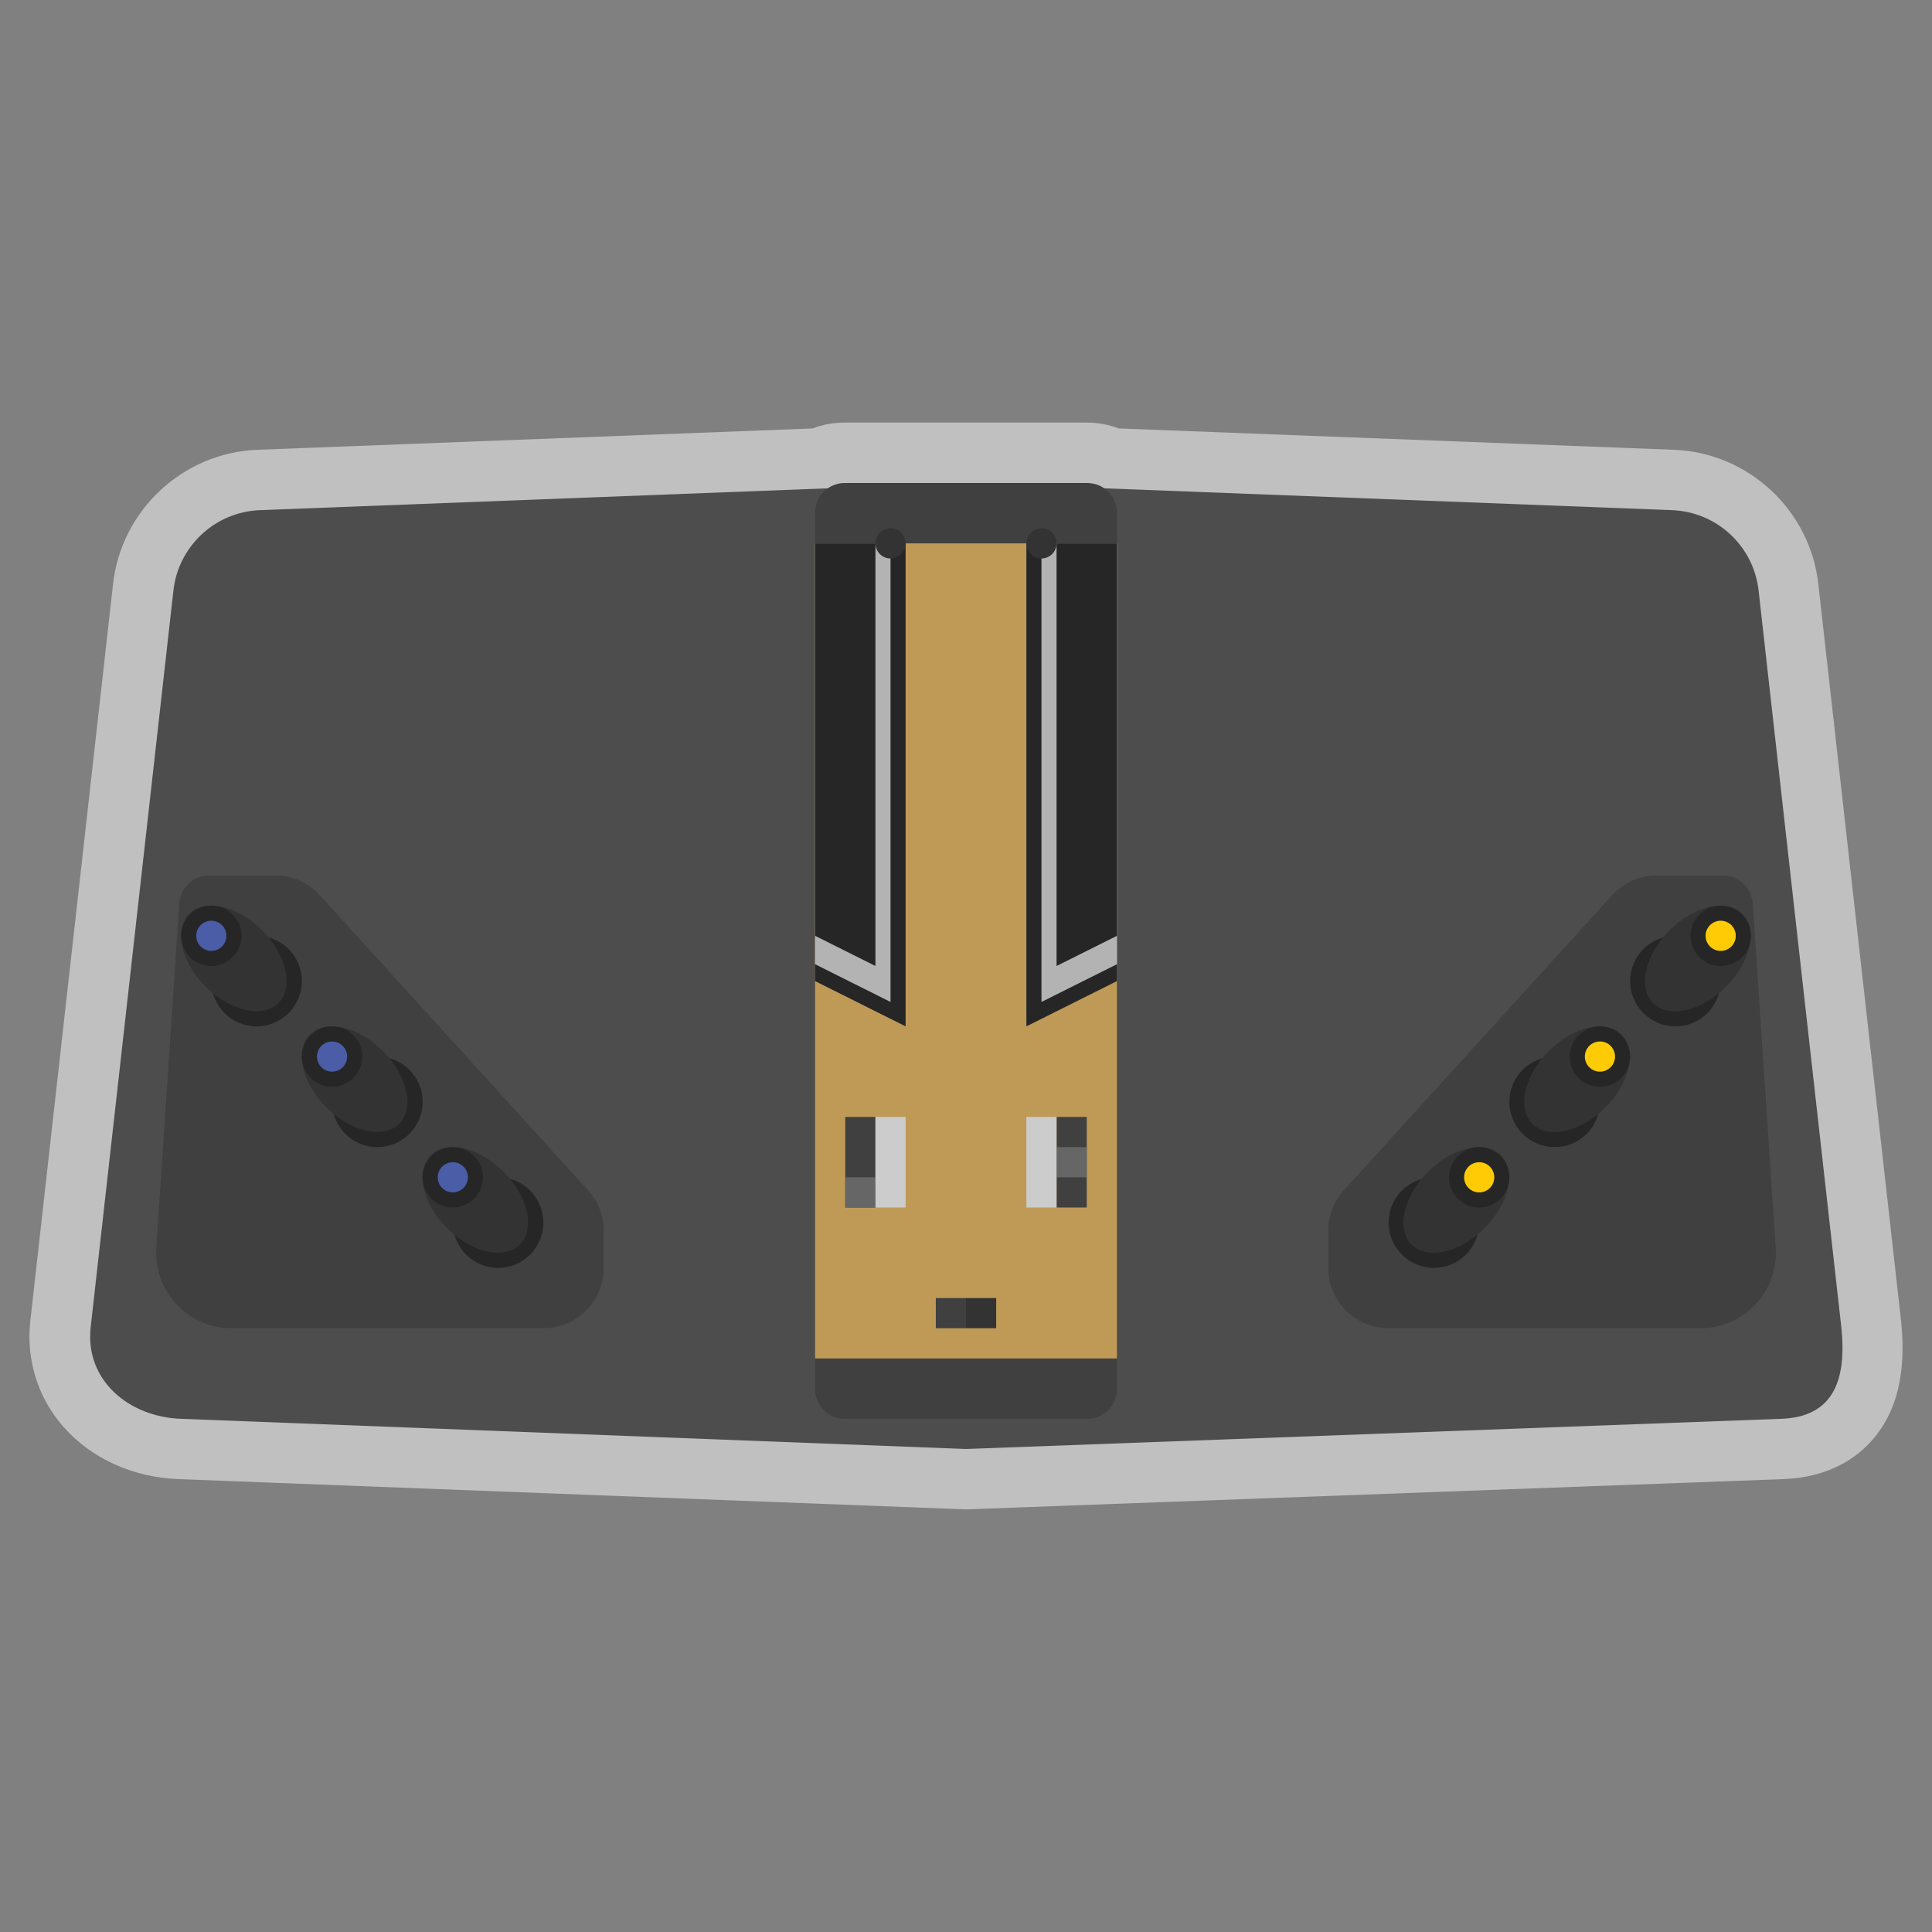 <?xml version="1.0" encoding="iso-8859-1"?>
<!-- Generator: Adobe Illustrator 27.8.1, SVG Export Plug-In . SVG Version: 6.00 Build 0)  -->
<svg version="1.1" id="Layer_1" xmlns="http://www.w3.org/2000/svg" xmlns:xlink="http://www.w3.org/1999/xlink" x="0px" y="0px"
	 viewBox="0 0 256 256" style="enable-background:new 0 0 256 256;" xml:space="preserve">
<rect x="0" y="0" width="256" height="256" fill="#808080" stroke="none"/>
<path style="opacity:0.5;fill:#FFFFFF;" d="M251.919,175.201l-0.005-0.048l-0.005-0.048L240.953,77.54
	c-1.013-9.851-9.226-17.558-19.126-17.939l-73.575-2.83c-1.342-0.511-2.77-0.775-4.23-0.775h-32.126c-1.46,0-2.888,0.264-4.23,0.775
	l-73.575,2.83C24.19,59.982,15.978,67.69,14.964,77.54L4.008,175.104l-0.005,0.048l-0.005,0.048
	c-0.51,5.104,1.044,10.015,4.376,13.827c3.687,4.217,9.266,6.756,15.308,6.964l103.968,3.999l0.302,0.012l0.302-0.011l108-4
	c6.224-0.215,9.873-2.936,11.835-5.18C251.344,187.088,252.597,181.982,251.919,175.201z"/>
<path style="fill:#4D4D4D;" d="M244,176l-10.96-97.604c-0.596-5.959-5.495-10.567-11.479-10.797L128,64l-93.56,3.598
	c-5.985,0.23-10.883,4.838-11.479,10.797L12,176c-0.69,6.901,5.069,11.761,12,12l104,4l108-4
	C242.931,187.761,244.69,182.901,244,176z"/>
<path style="fill:#404040;" d="M77.92,157.711l-35.539-39.093c-1.516-1.668-3.666-2.619-5.92-2.619h-8.719
	c-2.106,0-3.851,1.633-3.991,3.734l-3.04,45.601C20.326,171.107,24.904,176,30.689,176H72c4.418,0,8-3.582,8-8v-4.907
	C80,161.103,79.258,159.184,77.92,157.711z"/>
<circle style="fill:#262626;" cx="34" cy="130" r="6"/>
<ellipse transform="matrix(0.707 -0.707 0.707 0.707 -80.723 59.118)" style="fill:#333333;" cx="31" cy="127" rx="5.292" ry="8.367"/>
<circle style="fill:#262626;" cx="28" cy="124" r="4"/>
<circle style="fill:#4B5DA7;" cx="28" cy="124" r="2"/>
<circle style="fill:#262626;" cx="50" cy="146" r="6"/>
<ellipse transform="matrix(0.707 -0.707 0.707 0.707 -87.35 75.118)" style="fill:#333333;" cx="47" cy="143" rx="5.292" ry="8.367"/>
<circle style="fill:#262626;" cx="44" cy="140" r="4"/>
<circle style="fill:#4B5DA7;" cx="44" cy="140" r="2"/>
<circle style="fill:#262626;" cx="66" cy="162" r="6"/>
<ellipse transform="matrix(0.707 -0.707 0.707 0.707 -93.978 91.118)" style="fill:#333333;" cx="63" cy="159" rx="5.292" ry="8.367"/>
<circle style="fill:#262626;" cx="60" cy="156" r="4"/>
<circle style="fill:#4B5DA7;" cx="60" cy="156" r="2"/>
<path style="fill:#404040;" d="M178.08,157.711l35.539-39.093c1.516-1.668,3.666-2.619,5.92-2.619h8.719
	c2.106,0,3.851,1.633,3.991,3.734l3.04,45.601c0.385,5.772-4.193,10.665-9.978,10.665H184c-4.418,0-8-3.582-8-8v-4.907
	C176,161.103,176.742,159.184,178.08,157.711z"/>
<circle style="fill:#262626;" cx="222" cy="130" r="6"/>
<ellipse transform="matrix(0.707 -0.707 0.707 0.707 -23.902 196.297)" style="fill:#333333;" cx="225" cy="127" rx="8.367" ry="5.292"/>
<circle style="fill:#262626;" cx="228" cy="124" r="4"/>
<circle style="fill:#FFCB05;" cx="228" cy="124" r="2"/>
<circle style="fill:#262626;" cx="206" cy="146" r="6"/>
<ellipse transform="matrix(0.707 -0.707 0.707 0.707 -39.902 189.669)" style="fill:#333333;" cx="209" cy="143" rx="8.367" ry="5.292"/>
<circle style="fill:#262626;" cx="212" cy="140" r="4"/>
<circle style="fill:#FFCB05;" cx="212" cy="140" r="2"/>
<circle style="fill:#262626;" cx="190" cy="162" r="6"/>
<ellipse transform="matrix(0.707 -0.707 0.707 0.707 -55.902 183.042)" style="fill:#333333;" cx="193" cy="159" rx="8.367" ry="5.292"/>
<circle style="fill:#262626;" cx="196" cy="156" r="4"/>
<circle style="fill:#FFCB05;" cx="196" cy="156" r="2"/>
<path style="fill:#404040;" d="M144.063,188h-32.126c-2.174,0-3.937-1.763-3.937-3.937V67.937c0-2.174,1.763-3.937,3.937-3.937
	h32.126c2.174,0,3.937,1.763,3.937,3.937v116.126C148,186.237,146.237,188,144.063,188z"/>
<rect x="108" y="72" style="fill:#BF9A57;" width="40" height="108"/>
<rect x="112" y="148" style="fill:#404040;" width="4" height="12"/>
<rect x="112" y="156" style="fill:#666666;" width="4" height="4"/>
<rect x="140" y="148" style="fill:#404040;" width="4" height="12"/>
<rect x="140" y="152" style="fill:#666666;" width="4" height="4"/>
<rect x="124" y="172" style="fill:#404040;" width="4" height="4"/>
<rect x="128" y="172" style="fill:#333333;" width="4" height="4"/>
<polygon style="fill:#B3B3B3;" points="108,72 120,72 120,136 108,127.764 "/>
<polygon style="fill:#B3B3B3;" points="148,72 136,72 136,136 148,127.764 "/>
<polygon style="fill:#262626;" points="108,72 108,124 116,128 116,72 "/>
<polygon style="fill:#262626;" points="148,72 148,124 140,128 140,72 "/>
<polygon style="fill:#262626;" points="138,72 138,74 138,76 138,132.764 148,127.764 148,130 136,136 136,72 "/>
<polygon style="fill:#262626;" points="118,72 118,74 118,76 118,132.764 108,127.764 108,130 120,136 120,72 "/>
<circle style="fill:#333333;" cx="118" cy="72" r="2"/>
<circle style="fill:#333333;" cx="138" cy="72" r="2"/>
<rect x="116" y="148" style="fill:#CCCCCC;" width="4" height="12"/>
<rect x="136" y="148" style="fill:#CCCCCC;" width="4" height="12"/>
</svg>
